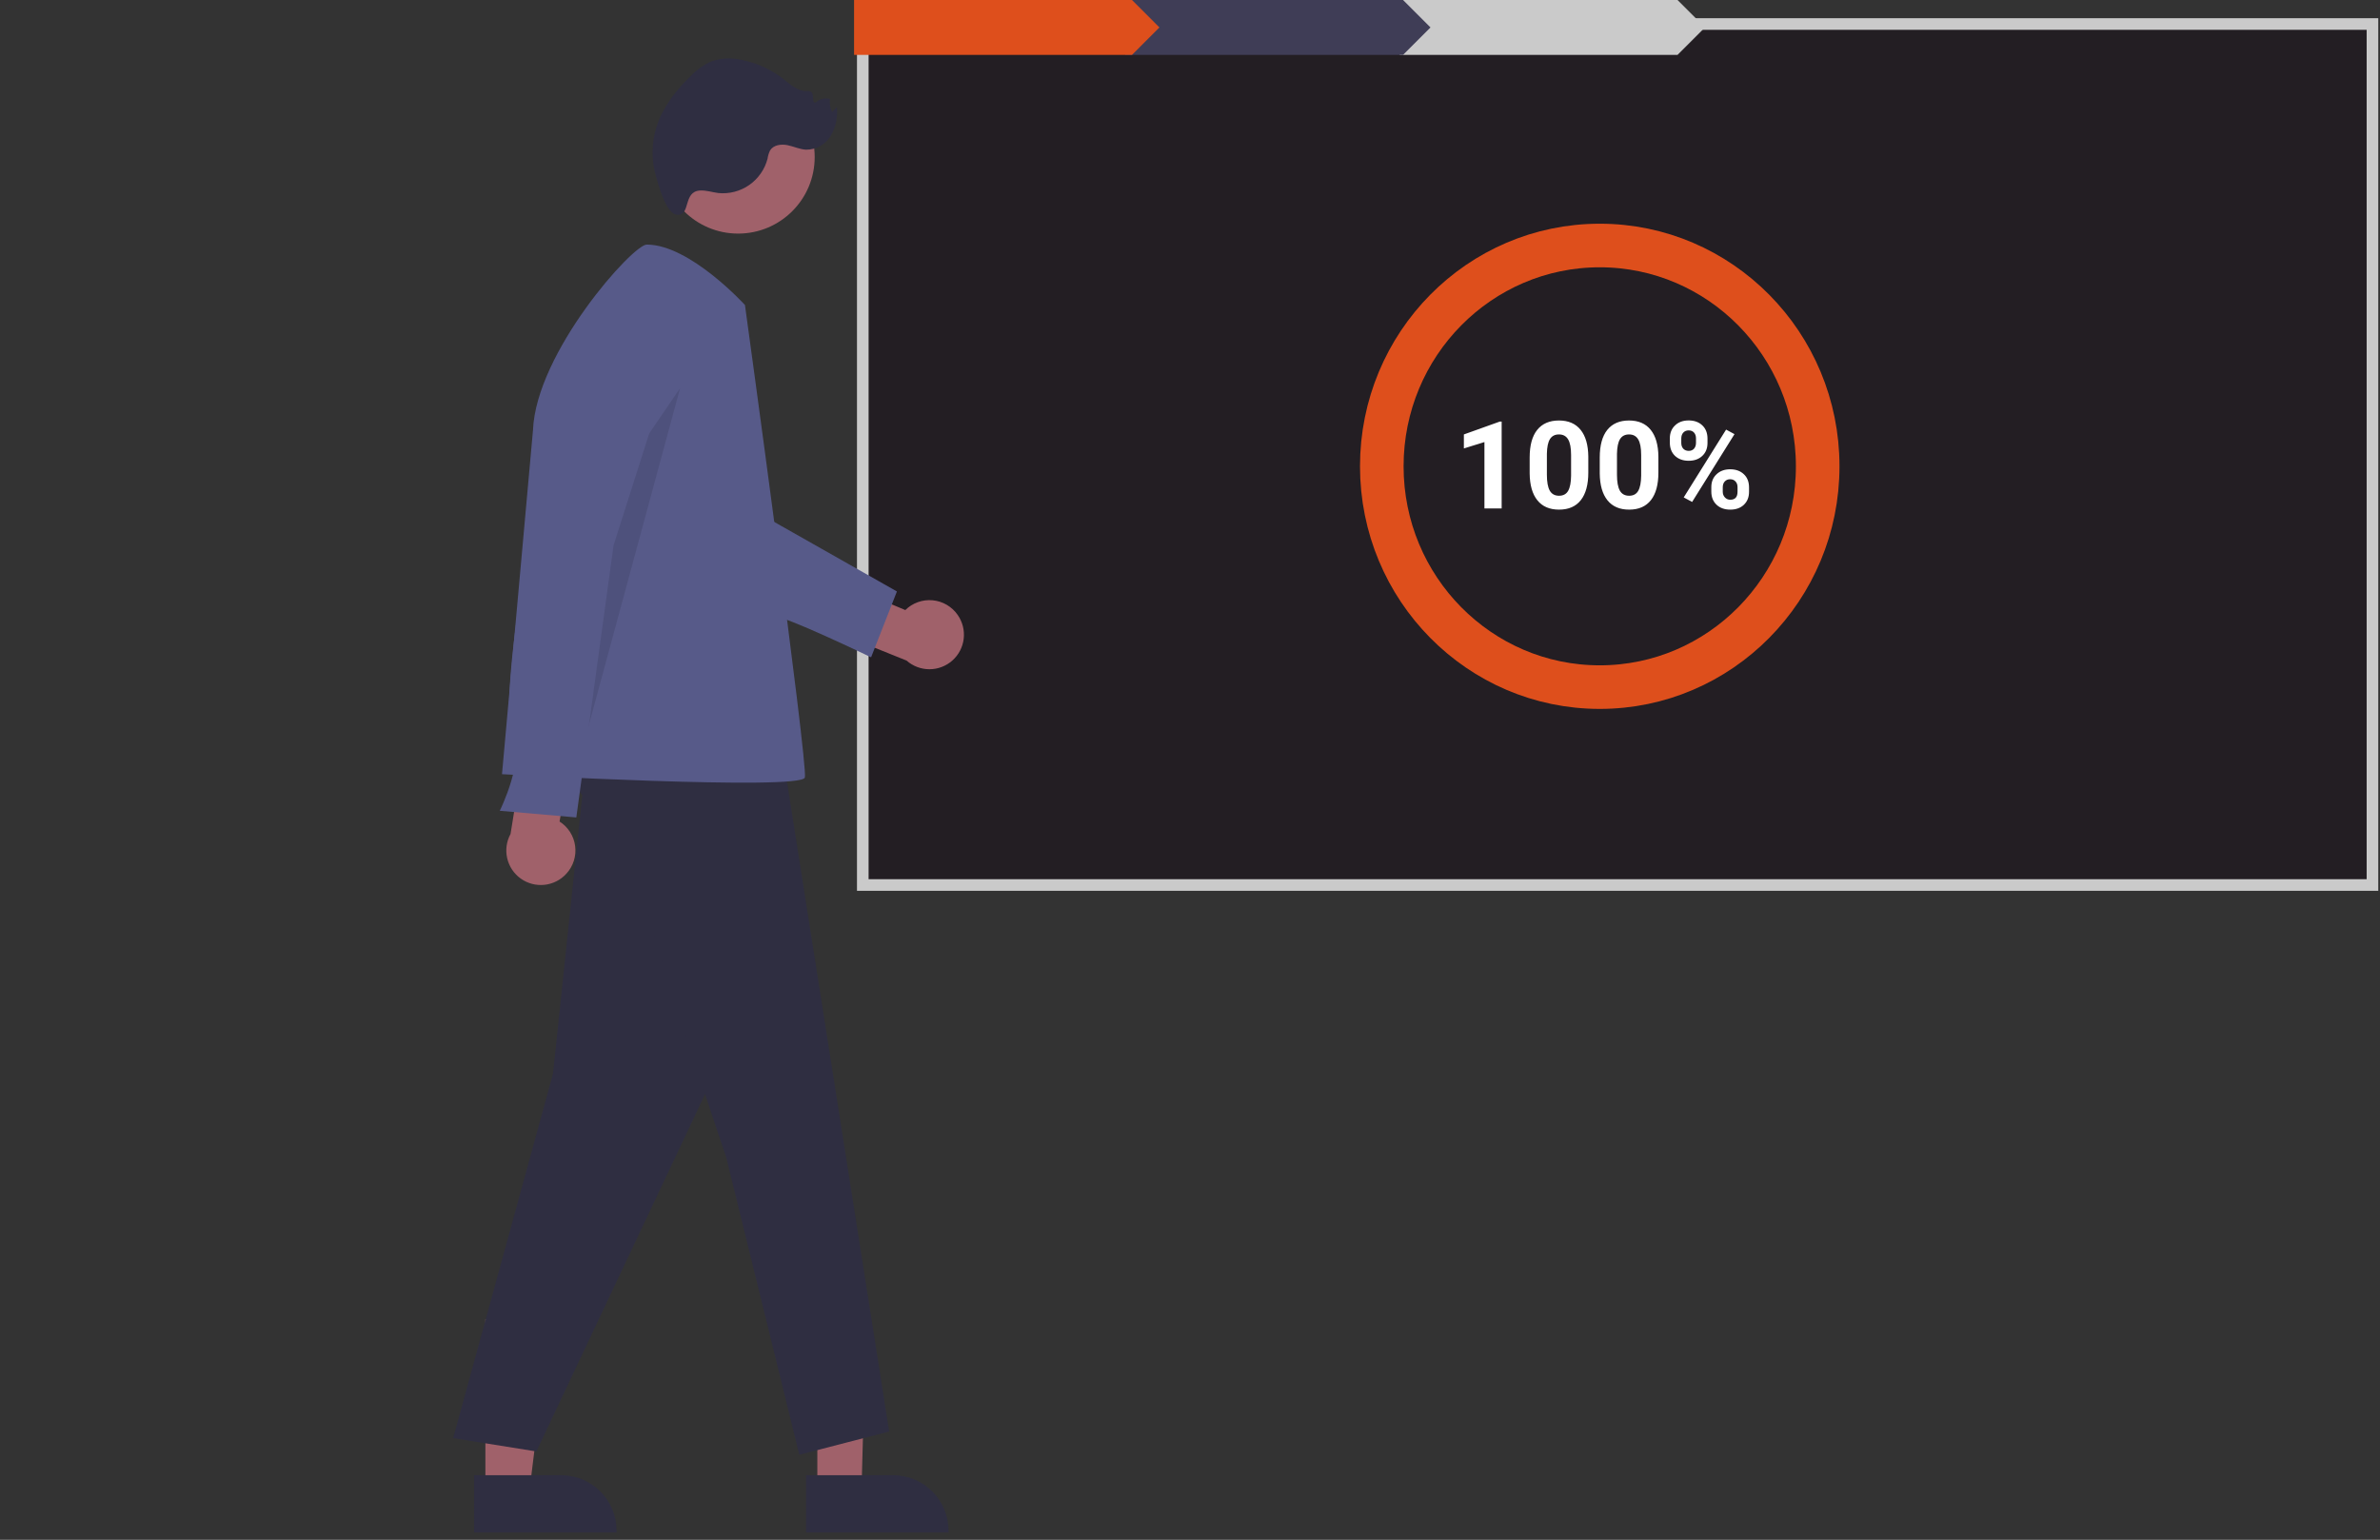 <svg width="819" height="530" viewBox="0 0 819 530" fill="none" xmlns="http://www.w3.org/2000/svg">
<rect x="0" y="0" width="819" height="530" fill="#333333" stroke="none"/>
<g clip-path="url(#clip0)">
<path d="M816.405 304.62H296.9V8.265H816.405V304.62Z" fill="#231E23"/>
<path d="M818.406 306.62H294.9V6.265H818.406V306.62ZM298.9 302.62H814.406V10.265H298.9V302.62Z" fill="#CACACA"/>
<path d="M577.272 18.891H481.63V0H577.272L586.712 9.446L577.272 18.891Z" fill="#CACACA"/>
<path d="M482.815 18.891H387.175V0H482.815L492.257 9.446L482.815 18.891Z" fill="#3F3D56"/>
<path d="M389.541 18.891H293.899V0H389.541L398.982 9.446L389.541 18.891Z" fill="#DE4F1C"/>
<path d="M329.565 211.667C328.585 210.246 327.305 209.056 325.816 208.183C324.326 207.31 322.663 206.774 320.944 206.613C319.225 206.451 317.491 206.669 315.865 207.251C314.239 207.832 312.761 208.763 311.534 209.977L286.646 199.533L276.61 213.11L311.964 227.365C314.141 229.291 316.949 230.352 319.856 230.347C322.763 230.341 325.567 229.269 327.737 227.334C329.907 225.399 331.291 222.736 331.628 219.848C331.965 216.961 331.231 214.05 329.566 211.667H329.565Z" fill="#A0616A"/>
<path d="M281.261 512.726L296.464 512.725L297.94 458.653L281.258 454.085L281.261 512.726Z" fill="#A0616A"/>
<path d="M277.383 507.762L307.324 507.761H307.325C312.385 507.761 317.238 509.771 320.817 513.35C324.395 516.928 326.405 521.781 326.406 526.841V527.461L277.384 527.463L277.383 507.762Z" fill="#2F2E41"/>
<path d="M167.032 512.726L182.235 512.725L189.468 454.084L167.029 454.085L167.032 512.726Z" fill="#A0616A"/>
<path d="M163.154 507.762L193.095 507.761H193.096C198.156 507.761 203.009 509.771 206.587 513.35C210.166 516.928 212.176 521.781 212.176 526.841V527.461L163.155 527.463L163.154 507.762Z" fill="#2F2E41"/>
<path d="M258.406 175.105L308.644 203.571L299.754 226.24C299.754 226.24 268.802 211.323 266.768 212.378C264.735 213.432 258.406 175.105 258.406 175.105Z" fill="#575A89"/>
<path d="M201.756 260.741L190.303 369.544L155.944 494.996L184.576 499.578L267.037 324.878L252.149 230.964L226.952 221.802L201.756 260.741Z" fill="#2F2E41"/>
<path d="M183.431 259.596C183.431 259.596 212.067 276.419 221.406 309.105C231.406 344.105 249.858 398.177 249.858 398.177L275.054 500.723L305.977 492.706L269.328 259.596L238.405 233.254L198.32 228.673L183.431 259.596Z" fill="#2F2E41"/>
<path d="M254.008 80.401C268.556 80.401 280.349 68.607 280.349 54.059C280.349 39.511 268.556 27.717 254.008 27.717C239.46 27.717 227.666 39.511 227.666 54.059C227.666 68.607 239.46 80.401 254.008 80.401Z" fill="#A0616A"/>
<path d="M256.352 104.982C256.352 104.982 237.437 84.181 222.548 84.181C217.763 84.181 184.453 121.297 183.406 148.105L172.746 266.468C172.746 266.468 275.822 272.194 276.967 267.613C278.113 263.032 256.352 104.982 256.352 104.982Z" fill="#575A89"/>
<path d="M240.885 65.574C242.998 65.448 245.061 66.162 247.16 66.44C250.937 66.822 254.726 65.837 257.84 63.665C260.954 61.493 263.187 58.277 264.134 54.6C264.267 53.616 264.56 52.66 265.002 51.771C266.158 49.885 268.789 49.525 270.958 49.959C273.127 50.393 275.183 51.408 277.392 51.524C279.106 51.53 280.791 51.09 282.282 50.246C283.774 49.402 285.019 48.184 285.895 46.711C287.613 43.728 288.344 40.278 287.982 36.855L286.347 38.571C285.683 37.166 285.426 35.602 285.607 34.057C284.74 33.827 283.829 33.822 282.961 34.044C282.092 34.267 281.295 34.708 280.646 35.327C279.204 35.48 280.292 32.653 279.221 31.675C278.7 31.355 278.079 31.239 277.478 31.349C274.41 31.379 271.929 29.033 269.512 27.144C265.324 23.879 260.427 21.645 255.216 20.623C251.761 19.804 248.145 19.979 244.785 21.129C242.133 22.319 239.74 24.017 237.741 26.126C232.598 31.071 228.044 36.881 225.905 43.686C224.166 49.261 224.117 55.226 225.763 60.828C226.625 63.738 229.224 73.702 233.027 73.934C237.806 74.226 234.937 65.929 240.885 65.574Z" fill="#2F2E41"/>
<path opacity="0.1" d="M234.047 133.571L207.073 173.132L198.447 265.027L234.047 133.571Z" fill="black"/>
<path d="M194.899 300.721C196.067 299.451 196.943 297.939 197.465 296.293C197.986 294.646 198.14 292.906 197.916 291.194C197.692 289.482 197.096 287.84 196.168 286.383C195.241 284.926 194.006 283.691 192.549 282.763L197.216 256.179L181.753 249.403L175.689 287.038C174.293 289.588 173.881 292.561 174.531 295.395C175.181 298.228 176.848 300.725 179.216 302.412C181.584 304.098 184.488 304.858 187.378 304.546C190.269 304.235 192.944 302.874 194.898 300.721H194.899Z" fill="#A0616A"/>
<path d="M209.602 96.366L182.049 185.749C182.049 185.749 171.816 242.707 176.397 251.87C180.978 261.032 171.978 279.066 171.978 279.066L198.32 281.357L211.125 187.749L233.824 116.435C233.824 116.435 242.816 90.639 209.602 96.366Z" fill="#575A89"/>
<path d="M516.747 175H510.82V152.154L503.745 154.349V149.529L516.111 145.1H516.747V175ZM546.565 162.654C546.565 166.783 545.711 169.941 544.002 172.129C542.293 174.316 539.791 175.41 536.496 175.41C533.242 175.41 530.754 174.337 529.031 172.19C527.309 170.044 526.427 166.968 526.386 162.962V157.466C526.386 153.296 527.247 150.131 528.97 147.971C530.706 145.811 533.201 144.73 536.455 144.73C539.709 144.73 542.197 145.804 543.92 147.95C545.643 150.083 546.524 153.152 546.565 157.158V162.654ZM540.639 156.625C540.639 154.15 540.297 152.353 539.613 151.231C538.943 150.097 537.891 149.529 536.455 149.529C535.061 149.529 534.028 150.069 533.358 151.149C532.702 152.216 532.354 153.891 532.312 156.174V163.434C532.312 165.867 532.641 167.679 533.297 168.868C533.967 170.044 535.033 170.632 536.496 170.632C537.945 170.632 538.991 170.064 539.634 168.93C540.276 167.795 540.611 166.059 540.639 163.721V156.625ZM570.683 162.654C570.683 166.783 569.828 169.941 568.119 172.129C566.41 174.316 563.908 175.41 560.613 175.41C557.359 175.41 554.871 174.337 553.148 172.19C551.426 170.044 550.544 166.968 550.503 162.962V157.466C550.503 153.296 551.364 150.131 553.087 147.971C554.823 145.811 557.318 144.73 560.572 144.73C563.826 144.73 566.314 145.804 568.037 147.95C569.76 150.083 570.642 153.152 570.683 157.158V162.654ZM564.756 156.625C564.756 154.15 564.414 152.353 563.73 151.231C563.061 150.097 562.008 149.529 560.572 149.529C559.178 149.529 558.146 150.069 557.476 151.149C556.819 152.216 556.471 153.891 556.43 156.174V163.434C556.43 165.867 556.758 167.679 557.414 168.868C558.084 170.044 559.15 170.632 560.613 170.632C562.062 170.632 563.108 170.064 563.751 168.93C564.394 167.795 564.729 166.059 564.756 163.721V156.625ZM574.62 150.883C574.62 149.051 575.215 147.567 576.404 146.433C577.594 145.284 579.152 144.71 581.08 144.71C583.035 144.71 584.607 145.277 585.797 146.412C586.986 147.533 587.581 149.058 587.581 150.985V152.462C587.581 154.308 586.986 155.791 585.797 156.912C584.607 158.033 583.049 158.594 581.121 158.594C579.18 158.594 577.607 158.033 576.404 156.912C575.215 155.777 574.62 154.253 574.62 152.339V150.883ZM578.558 152.462C578.558 153.282 578.79 153.945 579.255 154.451C579.733 154.943 580.355 155.189 581.121 155.189C581.887 155.189 582.495 154.937 582.946 154.431C583.397 153.925 583.623 153.248 583.623 152.4V150.883C583.623 150.062 583.397 149.399 582.946 148.894C582.495 148.388 581.873 148.135 581.08 148.135C580.328 148.135 579.72 148.388 579.255 148.894C578.79 149.386 578.558 150.076 578.558 150.965V152.462ZM588.894 167.679C588.894 165.833 589.495 164.35 590.698 163.229C591.901 162.094 593.46 161.526 595.374 161.526C597.315 161.526 598.881 162.087 600.07 163.208C601.273 164.315 601.875 165.847 601.875 167.802V169.278C601.875 171.11 601.287 172.594 600.111 173.729C598.936 174.85 597.37 175.41 595.415 175.41C593.446 175.41 591.867 174.843 590.678 173.708C589.488 172.573 588.894 171.069 588.894 169.196V167.679ZM592.831 169.278C592.831 170.03 593.077 170.673 593.569 171.206C594.062 171.739 594.677 172.006 595.415 172.006C597.083 172.006 597.917 171.083 597.917 169.237V167.679C597.917 166.858 597.685 166.202 597.22 165.71C596.755 165.204 596.14 164.951 595.374 164.951C594.608 164.951 593.993 165.204 593.528 165.71C593.063 166.202 592.831 166.879 592.831 167.74V169.278ZM582.29 172.765L579.398 171.206L593.979 147.868L596.871 149.427L582.29 172.765Z" fill="white"/>
<path d="M625.5 160.5C625.5 202.559 591.836 236.5 550.5 236.5C509.164 236.5 475.5 202.559 475.5 160.5C475.5 118.441 509.164 84.5 550.5 84.5C591.836 84.5 625.5 118.441 625.5 160.5Z" stroke="#DE4F1C" stroke-width="15"/>
</g>
<defs>
<clipPath id="clip0">
<rect width="818.406" height="529.105" fill="white"/>
</clipPath>
</defs>
</svg>
